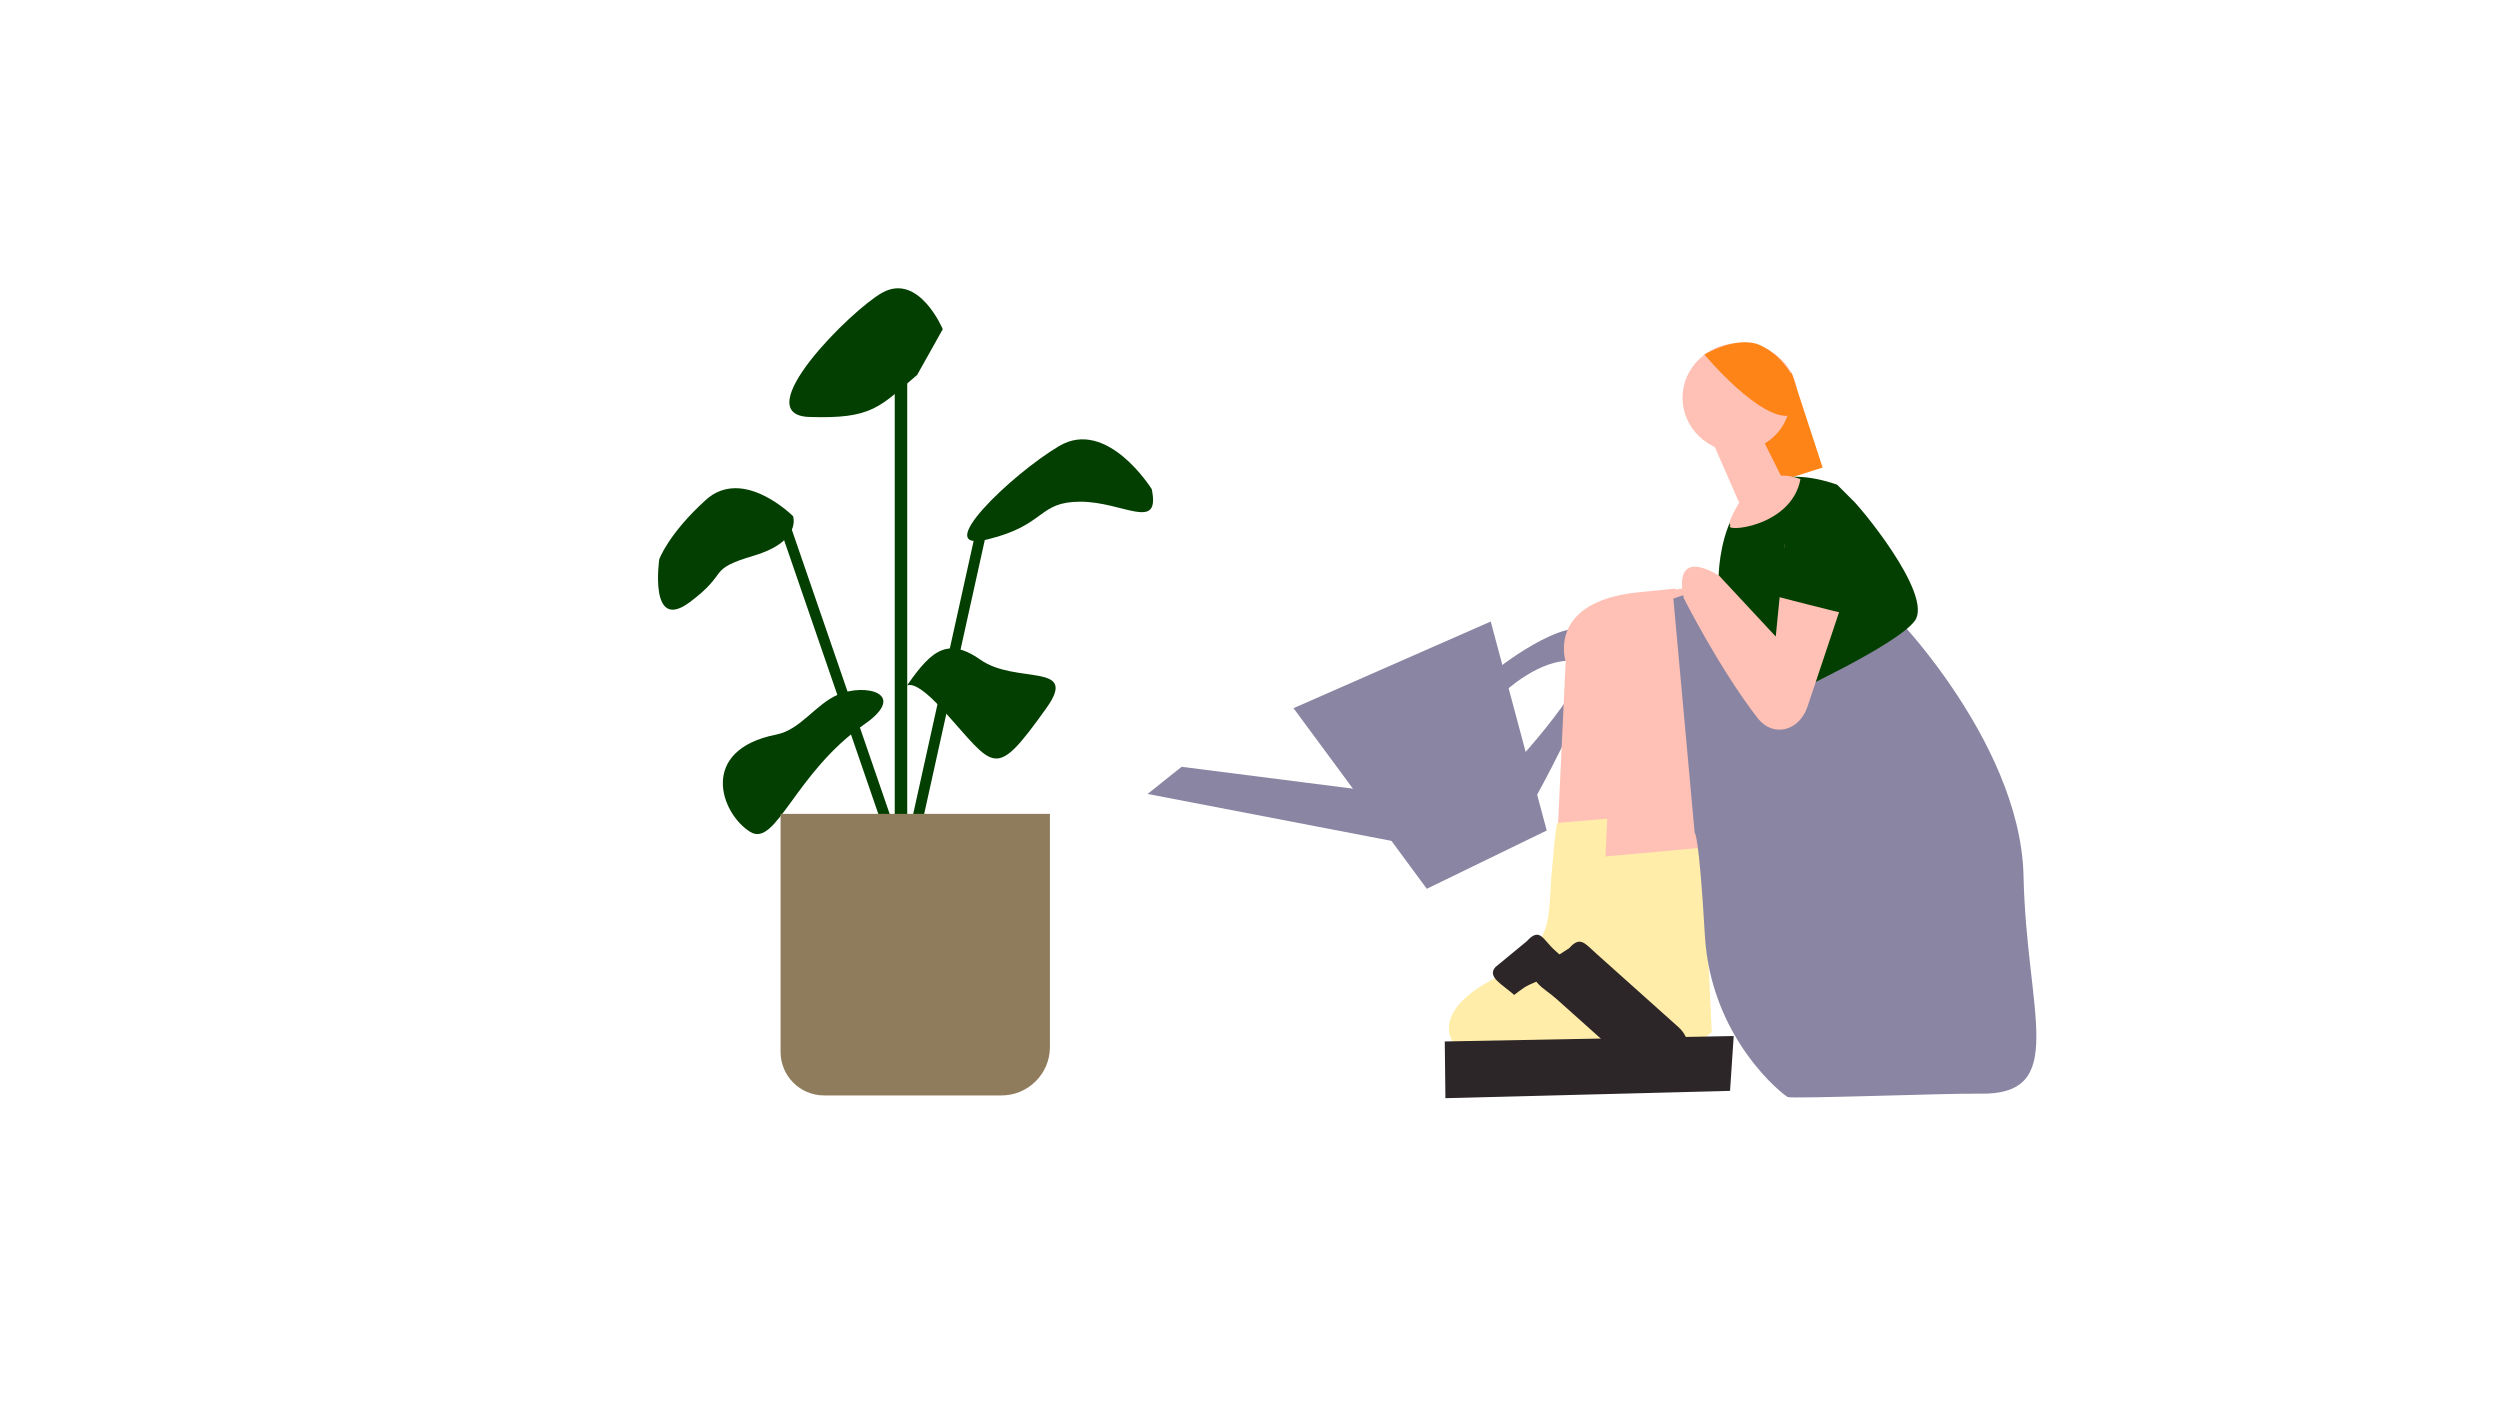 <svg version="1.1" xmlns="http://www.w3.org/2000/svg" xmlns:xlink="http://www.w3.org/1999/xlink" x="0px" y="0px" viewBox="0 0 1366 768" style="enable-background:new 0 0 1366 768;" xml:space="preserve" height="150" width="267">
<style type="text/css">
	.st0{display:none;}
	.st1{display:inline;fill:#FFFFFF;}
	.st2{display:inline;}
	.st3{display:none;fill:#FFFFFF;stroke:#000000;stroke-miterlimit:10;}
	.st4{fill:#8A85A2;}
	.st5{fill:#FFC1B5;}
	.st6{fill:#FF8417;}
	.st7{fill:#FFEDA9;}
	.st8{fill:#2D2628;}
	.st9{fill:#033F00;}
	.st10{fill:#8F7C5C;}
</style>
<g id="Layer_2">
</g>
<g id="Layer_1">
	<g class="st0">
		<path class="st1" d="M870,205.5c-16.82,0-30.5-12.56-30.5-28c0-9.41,5.11-18.14,13.66-23.35c5-3.04,10.82-4.65,16.84-4.65
			c16.82,0,30.5,12.56,30.5,28S886.82,205.5,870,205.5z"></path>
		<path class="st2" d="M870,150c16.54,0,30,12.34,30,27.5S886.54,205,870,205s-30-12.34-30-27.5c0-9.24,5.02-17.8,13.42-22.92
			C858.34,151.58,864.07,150,870,150 M870,149c-6.32,0-12.2,1.74-17.1,4.72c-8.38,5.1-13.9,13.85-13.9,23.78
			c0,15.74,13.88,28.5,31,28.5s31-12.76,31-28.5S887.12,149,870,149L870,149z"></path>
	</g>
	<path class="st3" d="M886.5,148.5c0,0,17-3,28,77l-14,7l-14-34c0,0,11.05-19.38,6.53-31.19c0,0-20.41,25.31-46.53-7.81
		C846.5,159.5,835.5,146.5,886.5,148.5z"></path>
	<ellipse class="st3" cx="248" cy="26.5" rx="31.5" ry="30"></ellipse>
	<path class="st3" d="M358.5,464.5c0,0,10.24-5.62,16.43-13.01c3.33-3.98,9.47-3.89,12.62,0.23l38.12,49.76l-42.31,1.28
		C383.36,502.77,359.5,482.5,358.5,464.5z"></path>
</g>
<g id="Layer_3">
	<g>
		<g>
			<polygon class="st4" points="845.26,454.13 779.68,486 706.79,387.24 814.63,339.86 			"></polygon>
			<path class="st4" d="M816.03,367.41c0,0,38.63-31.58,54.64-22.12c16.02,9.46-38.77,103.8-38.77,103.8l-7.14-27.95
				c0,0,54.13-57.84,35.52-59.71s-38.64,17.34-38.64,17.34L816.03,367.41z"></path>
			<polygon class="st4" points="645.6,419.3 747.4,432.29 761.36,460 627,434.14 			"></polygon>
			<path class="st5" d="M936.03,241.85l16.47,37.65l25-16c0,0-10.41-22.87-10.71-22.94S936.03,241.85,936.03,241.85z"></path>
			<ellipse class="st5" cx="951" cy="217.5" rx="31.5" ry="30"></ellipse>
			<path class="st6" d="M978.9,227.18c-16.6,3.68-47.44-33.33-47.44-33.33s18.13-10.76,30.58-5.05
				c12.46,5.71,18.08,17.87,18.08,17.87L978.9,227.18L978.9,227.18"></path>
			<path class="st6" d="M964.5,242.5l10,20l21.62-6.84l-17-52C977.52,203.23,985.2,229.86,964.5,242.5z"></path>
			<path class="st5" d="M915.61,321.84c0,0,0,0-20,2c-50.83,5.08-40,38-40,38l-6,128c0,0-4,40-29,46
				c-11.95,2.87-20.47,11.68-26.12,20.09c-5.05,7.54,0.66,17.06,9.73,17.32c118.48,3.41,108.42-7.88,108.38-13.41
				C912.59,556.84,915.61,321.84,915.61,321.84z"></path>
			<path class="st7" d="M851,450l30.05-2.58c0,0-1.15,107.52-1.35,107.3c-0.2-0.22-65.72,15.76-65.72,15.76l-20.05-0.69
				c0,0-11.57-15.29,18.67-32.49c31.26-17.79,33.2-27.26,34.4-45.29c2-30-1,10,1-15S851,450,851,450z"></path>
			<path class="st5" d="M933.5,551.5c0.43,3.32,17.87,12.79-102.38,19.41c-9.07,0.5-14.79-9.78-9.74-17.32
				c5.65-8.41,14.17-17.22,26.12-20.09c25-6,29-46,29-46l6-128c0,0-10.83-32.92,40-38c20-2,2,3,2,3S933.11,548.52,933.5,551.5z"></path>
			<path class="st8" d="M895.73,582.99L895.73,582.99c-6.08,6.79-16.51,7.37-23.3,1.29l-44.71-40.01
				c-6.79-6.08-15.3-9.97-10.5-15.48l17-14c7.36-8.07,8.72-1.19,15.51,4.89l44.71,40.01C901.23,565.76,901.8,576.2,895.73,582.99z"></path>
			<path class="st7" d="M875.5,468.5c0,0,54.5-5,55-5s5,101,5,101s-7.6,5.12-5,6s-90.05,2.17-104.38,3.41
				c-11.13,0.96-24.15-12.56,6.63-33.76c6.76-4.65,27.14-8.67,32.76-20.65C874.56,500.15,875.5,468.5,875.5,468.5z"></path>
			<path class="st4" d="M1015.24,342.83c0,0,14.21-9.14,13.4-12.46c-0.81-3.32,75.71,73.25,77.34,148.6
				c1.62,75.34,25.16,120.06-24.23,119.07c-15.43-0.31-102.26,2.95-104.7,1.84c-2.44-1.11-42.07-31.94-45.32-88.44
				c-3.25-56.51-5.59-56.09-5.59-56.09L914.5,327.31c0,0,26.81-8.86,26.81-12.19c0-3.32,29.25,59.83,29.25,59.83L1015.24,342.83z"></path>
			<path class="st9" d="M939.22,314.97c0.24,1.72-0.95-72.58,64.78-49.97c0.22,0.08,7.81,7.87,8,8c2.83,1.94,45.06,52.1,34.5,66.5
				c-9.7,13.24-70,41-70,41L939.22,314.97z"></path>
			<path class="st8" d="M918.65,585.01L918.65,585.01c-6.08,6.79-16.51,7.37-23.3,1.29l-44.71-40.01
				c-6.79-6.08-16.22-10-10.14-16.79l17-11c6.08-6.79,8.36-2.88,15.15,3.2l44.71,40.01C924.15,567.79,924.73,578.22,918.65,585.01z"></path>
			<polygon class="st8" points="789.5,569.49 789.85,600.5 945.5,596.5 947.5,566.5 			"></polygon>
			<path class="st5" d="M975.5,297.5c0,0,25-39.47,40,6.17l-27.63,82.66c-4.55,13.62-18.99,17.05-27.24,6.4
				c-21.08-27.23-40.42-65.63-40.42-65.63s-7.72-28.37,19.28-12.33l31,33.3L975.5,297.5z"></path>
			<path class="st5" d="M946,287c-6.3,4.41,33,2,38-25c0,0-20.31-9.08-33,12C942.35,288.37,946,287,946,287z"></path>
			<path class="st9" d="M969.92,325.9c0,0,36.22,9.35,35.9,8.97c-0.32-0.37,16.4-36.12,11.54-39.74
				c-4.86-3.63-8.42-29.71-25.64-16.67c-17.22,13.04-10.22-8.97-16.22,19.04C969.5,325.5,969.92,325.9,969.92,325.9z"></path>
			<path class="st9" d="M515,180c0,0-13-31-33-20c-16.87,9.28-74.67,66.84-40,68s38.42-5.55,59-23"></path>
			<path class="st9" d="M629.28,267.48c0,0-24.39-39.23-50.72-23.54c-26.34,15.69-71.21,58.85-39.02,51
				c32.19-7.85,27.31-20.6,50.72-20.6S634.15,291.02,629.28,267.48z"></path>
			<path class="st9" d="M493.62,377.4c13.66-19.62,22.43-30.4,41.94-16.67s54.17,1.16,36.09,26.48
				c-28.85,40.41-27.86,32.6-56.58,0.98C495.07,366.17,493.62,377.4,493.62,377.4z"></path>
			<path class="st9" d="M433.14,282.27c0,0-27.31-27.46-47.8-8.83s-25.36,32.37-25.36,32.37s-5.85,40.21,16.58,23.54
				c22.43-16.67,8.78-17.65,35.12-25.5C438.02,296,433.14,282.27,433.14,282.27z"></path>
			<path class="st9" d="M424.08,401.64c13.15-2.6,21.24-16.46,33.56-21.77c15.04-6.48,38.66-0.64,14.51,16.17
				c-38.04,26.48-48.3,67.58-62.43,58.85C393.55,444.88,381.17,410.12,424.08,401.64z"></path>
			<polygon class="st9" points="501.05,462.16 495.33,460.88 534.96,281.86 540.67,283.14 			"></polygon>
			
				<rect x="488.74" y="194" transform="matrix(-1 -1.224647e-16 1.224647e-16 -1 984.307 658.692)" class="st9" width="6.83" height="270.69"></rect>
			<polygon class="st9" points="426.72,290.97 432.25,289.04 491.91,462.36 486.37,464.29 			"></polygon>
			<path class="st10" d="M547.11,599h-97c-13.14,0-23.8-10.65-23.8-23.8V445.02H573.6v127.49C573.6,587.14,561.74,599,547.11,599z"></path>
		</g>
	</g>
</g>
</svg>